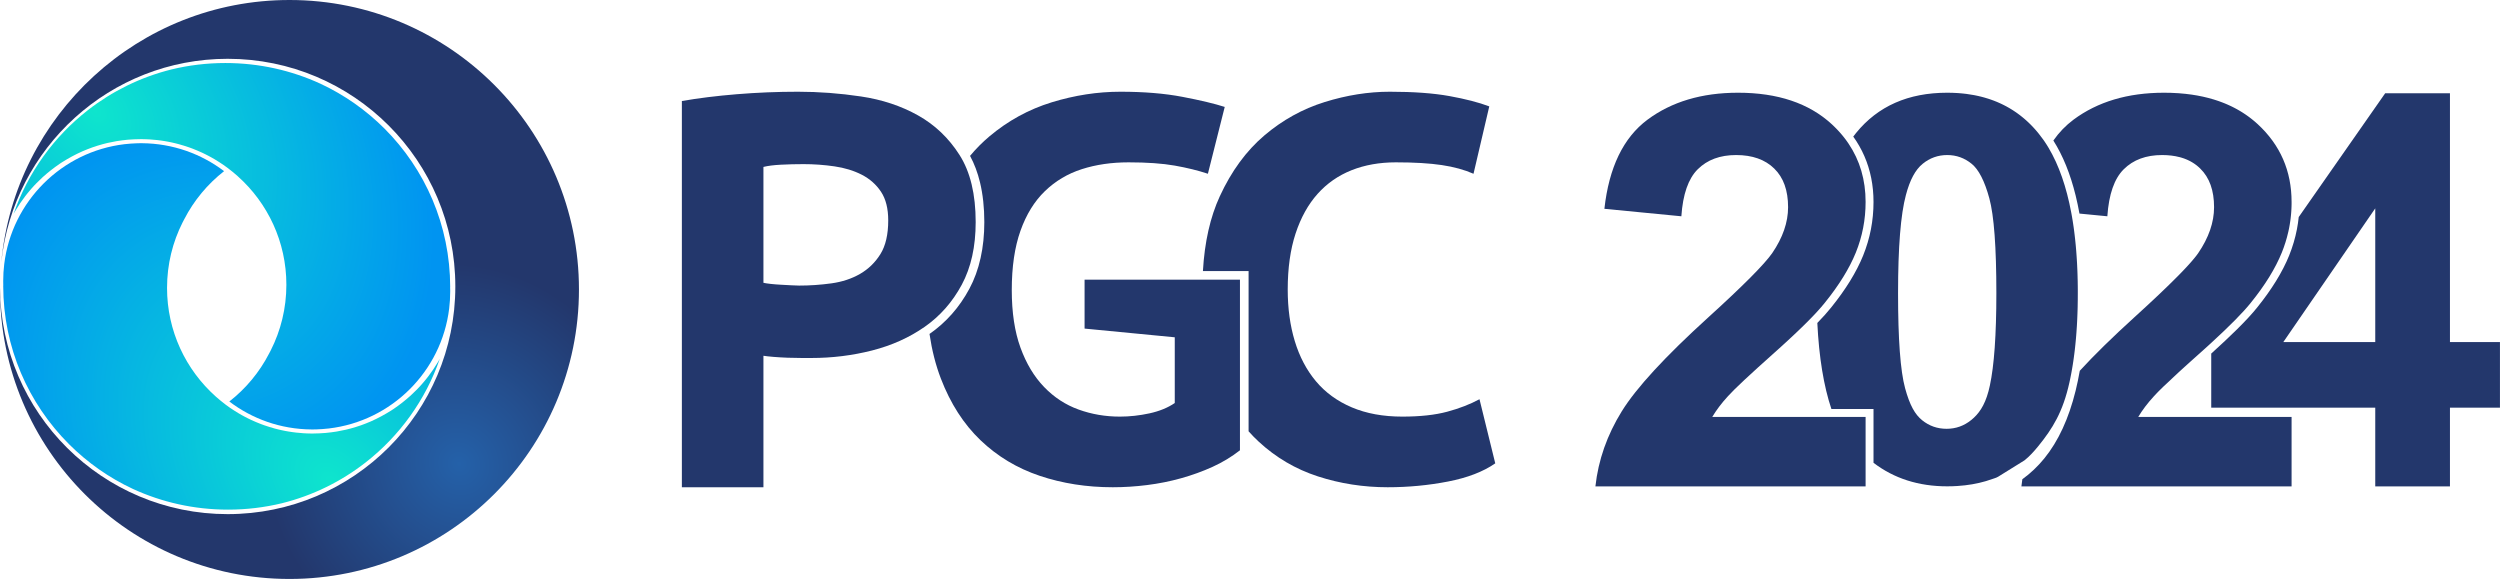 <svg width="158" height="37" viewBox="0 0 158 37" fill="none" xmlns="http://www.w3.org/2000/svg">
    <path d="M91.513 30.433C92.749 30.193 93.745 29.809 94.5 29.283L93.504 25.231C92.909 25.551 92.228 25.815 91.461 26.021C90.694 26.227 89.75 26.33 88.629 26.33C87.415 26.33 86.351 26.135 85.435 25.746C84.52 25.357 83.764 24.808 83.169 24.098C82.574 23.388 82.128 22.541 81.83 21.557C81.532 20.573 81.384 19.485 81.384 18.295C81.384 16.945 81.55 15.766 81.881 14.758C82.213 13.751 82.677 12.916 83.272 12.252C83.867 11.588 84.583 11.09 85.418 10.758C86.254 10.426 87.186 10.26 88.216 10.26C89.384 10.26 90.351 10.318 91.118 10.432C91.885 10.546 92.554 10.73 93.126 10.982L94.122 6.724C93.459 6.472 92.617 6.255 91.599 6.071C90.58 5.888 89.327 5.797 87.839 5.797C86.488 5.797 85.115 6.014 83.719 6.449C82.322 6.884 81.052 7.588 79.907 8.561C78.763 9.534 77.824 10.816 77.091 12.406C76.484 13.726 76.129 15.3 76.025 17.131H78.911V27.259C79.114 27.488 79.325 27.704 79.547 27.909C80.634 28.916 81.881 29.649 83.289 30.107C84.697 30.564 86.168 30.794 87.701 30.794C89.006 30.794 90.277 30.673 91.513 30.433Z" fill="#23376C"/>
    <path fill-rule="evenodd" clip-rule="evenodd" d="M46.559 5.955C45.291 6.059 44.136 6.202 43.094 6.385C43.094 8.902 43.094 13.453 43.094 18.104C43.094 22.961 43.094 27.926 43.094 30.794H48.249V22.485C48.39 22.508 48.602 22.532 48.883 22.555C49.165 22.578 49.464 22.596 49.781 22.608C50.098 22.62 50.397 22.625 50.679 22.625H51.277C52.592 22.625 53.871 22.467 55.115 22.15C56.359 21.833 57.468 21.334 58.442 20.654C59.416 19.973 60.196 19.087 60.783 17.996C61.37 16.904 61.663 15.584 61.663 14.035C61.663 12.275 61.323 10.861 60.642 9.793C59.962 8.725 59.087 7.891 58.019 7.293C56.951 6.694 55.748 6.295 54.411 6.096C53.073 5.896 51.747 5.797 50.432 5.797C49.141 5.797 47.85 5.849 46.559 5.955ZM49.358 10.409C49.816 10.385 50.291 10.373 50.784 10.373C51.441 10.373 52.093 10.42 52.738 10.514C53.384 10.608 53.959 10.784 54.463 11.042C54.968 11.301 55.373 11.659 55.678 12.116C55.983 12.574 56.136 13.178 56.136 13.929C56.136 14.821 55.971 15.531 55.643 16.059C55.314 16.587 54.886 17.004 54.358 17.309C53.83 17.614 53.225 17.814 52.545 17.908C51.864 18.002 51.183 18.049 50.503 18.049C50.385 18.049 50.227 18.043 50.027 18.031C49.828 18.019 49.611 18.008 49.376 17.996C49.141 17.984 48.918 17.966 48.707 17.943C48.496 17.919 48.343 17.896 48.249 17.872V10.55C48.531 10.479 48.901 10.432 49.358 10.409Z" fill="#23376C"/>
    <path d="M78.365 17.677H68.545V20.767L74.245 21.317V25.471C73.809 25.769 73.277 25.986 72.648 26.124C72.018 26.261 71.395 26.33 70.776 26.33C69.861 26.33 68.991 26.181 68.167 25.883C67.343 25.586 66.616 25.111 65.987 24.458C65.357 23.806 64.859 22.976 64.493 21.969C64.127 20.962 63.944 19.749 63.944 18.329C63.944 16.864 64.127 15.617 64.493 14.587C64.859 13.557 65.374 12.721 66.038 12.08C66.702 11.439 67.48 10.976 68.373 10.69C69.266 10.403 70.25 10.26 71.326 10.26C72.493 10.26 73.466 10.329 74.245 10.466C75.023 10.604 75.721 10.775 76.339 10.981L77.403 6.758C76.763 6.552 75.876 6.34 74.742 6.123C73.609 5.905 72.299 5.797 70.811 5.797C69.369 5.797 67.921 6.02 66.467 6.466C65.014 6.913 63.697 7.634 62.519 8.629C62.084 8.996 61.681 9.403 61.307 9.851C61.578 10.351 61.788 10.91 61.937 11.528C62.118 12.283 62.209 13.118 62.209 14.035C62.209 14.843 62.131 15.599 61.974 16.304C61.816 17.016 61.579 17.666 61.263 18.254C60.949 18.838 60.584 19.366 60.167 19.839C59.751 20.311 59.28 20.732 58.753 21.1L58.745 21.105C58.896 22.132 59.135 23.073 59.463 23.926C60.069 25.506 60.905 26.805 61.969 27.823C63.034 28.842 64.281 29.592 65.712 30.072C67.143 30.553 68.682 30.794 70.33 30.794C71.04 30.794 71.761 30.748 72.493 30.656C73.226 30.564 73.941 30.422 74.639 30.227C75.338 30.032 76.001 29.792 76.631 29.506C77.26 29.22 77.838 28.871 78.365 28.459V17.677Z" fill="#23376C"/>
    <path d="M117.906 26.35V30.739H100.83C101.014 29.069 101.57 27.491 102.493 25.999C103.416 24.508 105.244 22.527 107.966 20.056C110.161 18.063 111.504 16.71 112.001 16.002C112.67 15.023 113.007 14.055 113.007 13.094C113.007 12.034 112.717 11.222 112.131 10.652C111.551 10.082 110.747 9.799 109.723 9.799C108.705 9.799 107.901 10.099 107.297 10.698C106.7 11.291 106.356 12.281 106.262 13.669L101.398 13.197C101.688 10.583 102.593 8.705 104.12 7.565C105.646 6.431 107.552 5.86 109.841 5.86C112.35 5.86 114.32 6.523 115.758 7.841L115.816 7.895L115.835 7.913L115.89 7.966L115.89 7.966L115.892 7.968L115.955 8.029L115.957 8.032L116.018 8.093L116.022 8.096L116.076 8.152L116.081 8.156L116.083 8.159L116.13 8.208L116.142 8.221L116.147 8.227L116.2 8.283L116.202 8.286L116.203 8.286L116.254 8.343L116.269 8.36L116.302 8.397L116.319 8.416L116.32 8.417L116.336 8.435L116.367 8.471L116.385 8.493L116.401 8.513L116.418 8.532L116.42 8.535L116.449 8.569L116.45 8.571L116.466 8.59L116.482 8.61L116.498 8.629L116.513 8.649L116.529 8.669L116.559 8.706L116.56 8.708L116.575 8.728L116.591 8.748L116.604 8.765L116.606 8.768L116.621 8.787L116.636 8.807L116.666 8.847L116.68 8.867L116.71 8.908L116.724 8.928L116.753 8.968L116.767 8.989L116.809 9.05L116.823 9.07C117.545 10.139 117.906 11.371 117.906 12.765C117.906 13.883 117.699 14.942 117.291 15.956C116.882 16.963 116.231 18.017 115.338 19.123C115.196 19.301 115.026 19.498 114.828 19.714L114.808 19.735L114.769 19.778L114.769 19.778L114.729 19.82L114.708 19.843L114.677 19.876L114.647 19.907L114.614 19.942L114.605 19.951L114.582 19.976L114.519 20.041L114.516 20.044L114.483 20.078L114.449 20.113L114.385 20.179L114.38 20.183L114.345 20.219L114.339 20.226L114.31 20.255L114.292 20.273L114.274 20.291L114.245 20.321L114.202 20.364L114.196 20.369L114.165 20.401L114.147 20.418L114.098 20.467L114.089 20.475L114.051 20.513L114.047 20.517L114.013 20.551L113.996 20.567L113.974 20.589L113.895 20.666L113.839 20.72L113.773 20.784L113.731 20.824L113.731 20.825L113.69 20.864L113.62 20.931L113.563 20.985L113.562 20.986L113.506 21.04L113.431 21.11L113.389 21.15L113.386 21.152L113.341 21.195L113.33 21.206L113.296 21.237L113.27 21.262L113.209 21.319L113.204 21.323L113.157 21.366L113.147 21.376L113.022 21.492L112.967 21.543L112.959 21.55L112.87 21.632L112.83 21.669L112.82 21.678L112.771 21.723L112.764 21.729L112.72 21.769L112.67 21.815L112.568 21.908L112.563 21.912L112.464 22.002L112.358 22.097L112.356 22.099L112.286 22.162L112.252 22.193L112.198 22.242L112.143 22.29C110.599 23.667 109.622 24.577 109.214 25.032C108.8 25.481 108.469 25.924 108.214 26.35H117.906Z" fill="#23376C"/>
    <path fill-rule="evenodd" clip-rule="evenodd" d="M127.951 29.092C128.256 28.851 128.551 28.527 128.82 28.196C129.72 27.087 130.376 26.043 130.79 24.16L130.818 24.029L130.823 24.008C130.843 23.91 130.863 23.812 130.882 23.712L130.897 23.634L130.912 23.557L130.912 23.556L130.926 23.478L130.927 23.473L130.94 23.399L130.956 23.309L130.976 23.19L130.985 23.137L131.005 23.013L131.007 22.998L131.019 22.917L131.032 22.835L131.044 22.753L131.054 22.679L131.056 22.67L131.067 22.587L131.078 22.504L131.078 22.504L131.089 22.42L131.091 22.409L131.104 22.304L131.115 22.215L131.121 22.166L131.131 22.081L131.134 22.046L131.146 21.946L131.158 21.826L131.164 21.774L131.177 21.637L131.183 21.575L131.185 21.559L131.193 21.471L131.194 21.459L131.201 21.384L131.214 21.227L131.216 21.204L131.227 21.061L131.232 20.997L131.243 20.833L131.244 20.816L131.255 20.657L131.258 20.604L131.267 20.451L131.269 20.409L131.277 20.254L131.278 20.228L131.28 20.191L131.287 20.023L131.288 20.002L131.295 19.818L131.295 19.815L131.295 19.811L131.302 19.606L131.303 19.583L131.307 19.424L131.308 19.395L131.308 19.379C131.311 19.252 131.313 19.123 131.314 18.993L131.315 18.95C131.317 18.811 131.317 18.671 131.317 18.53C131.317 18.501 131.317 18.471 131.317 18.442C131.317 18.4 131.317 18.358 131.317 18.315L131.317 18.306L131.315 18.093L131.315 18.085L131.315 18.072L131.312 17.909L131.312 17.878L131.308 17.665V17.664L131.307 17.648L131.303 17.476L131.302 17.453L131.302 17.443L131.296 17.251L131.295 17.243L131.295 17.22L131.288 17.036L131.287 17.02L131.278 16.83L131.277 16.799L131.269 16.633L131.268 16.626L131.268 16.616L131.257 16.438L131.257 16.425L131.254 16.387L131.244 16.225L131.243 16.217L131.23 16.034L131.215 15.831L131.214 15.823L131.2 15.661L131.197 15.617L131.183 15.465L131.181 15.445L131.179 15.43L131.164 15.274L131.159 15.23L131.144 15.082L131.141 15.06L131.122 14.893L131.121 14.881L131.118 14.858L131.098 14.697L131.095 14.668L131.076 14.52L131.075 14.514L131.073 14.499L131.053 14.354L131.048 14.317L131.025 14.165L131.024 14.156L131.024 14.155L130.999 13.995L130.993 13.956L130.974 13.842L130.963 13.775L130.941 13.647L130.934 13.608L130.913 13.491L130.905 13.448C130.598 11.805 130.121 10.438 129.473 9.348L129.464 9.332L129.445 9.302L129.436 9.286L129.408 9.241L129.399 9.225L129.37 9.18L129.361 9.165L129.335 9.124L129.294 9.061L129.285 9.046L129.275 9.031L129.265 9.017L129.226 8.958L129.217 8.944L129.199 8.918L129.198 8.917C129.182 8.893 129.165 8.869 129.148 8.845L129.13 8.819C129.12 8.806 129.072 8.743 129.017 8.67L129.017 8.67C128.941 8.569 128.853 8.452 128.838 8.435L128.779 8.362L128.773 8.355L128.713 8.284L128.688 8.255L128.646 8.206L128.623 8.181L128.582 8.135L128.558 8.108L128.513 8.06L128.489 8.033L128.452 7.994L128.421 7.962L128.38 7.92L128.355 7.894L128.308 7.847L128.286 7.826L128.243 7.784L128.215 7.757L128.213 7.754C128.191 7.734 128.169 7.713 128.147 7.693L128.146 7.692C128.123 7.67 128.099 7.649 128.076 7.627L128.059 7.612L128.006 7.565L127.976 7.54L127.936 7.504L127.896 7.471L127.864 7.444L127.83 7.416L127.784 7.379L127.759 7.359L127.715 7.324L127.679 7.296L127.64 7.266L127.607 7.241L127.559 7.206L127.531 7.185L127.484 7.151L127.454 7.13L127.45 7.126C127.426 7.11 127.402 7.093 127.379 7.077L127.376 7.076L127.302 7.026L127.297 7.022L127.278 7.01L127.219 6.971L127.145 6.925L127.104 6.899L127.062 6.874L127.024 6.851L126.987 6.829L126.938 6.801L126.907 6.784L126.857 6.756L126.828 6.739L126.776 6.711L126.737 6.691L126.699 6.671L126.647 6.644L126.612 6.627L126.58 6.611L126.528 6.585C126.501 6.572 126.474 6.559 126.447 6.547C126.396 6.523 126.346 6.501 126.294 6.479L126.279 6.472L126.226 6.449L126.186 6.432L126.14 6.414L126.103 6.399L126.048 6.377L126.017 6.365L125.956 6.342L125.933 6.334L125.87 6.311L125.84 6.3L125.78 6.28L125.752 6.27L125.691 6.25L125.671 6.243C125.589 6.217 125.507 6.192 125.423 6.168L125.357 6.15L125.328 6.142L125.261 6.124L125.238 6.118L125.167 6.1L125.144 6.095L125.071 6.078L125.053 6.073L124.978 6.057L124.957 6.052L124.882 6.036L124.862 6.032L124.791 6.018L124.762 6.012C124.613 5.984 124.463 5.96 124.31 5.94L124.306 5.939L124.232 5.93L124.199 5.926L124.129 5.918L124.101 5.915L124.028 5.907L124.001 5.905L123.919 5.897L123.906 5.896L123.82 5.889L123.798 5.887L123.717 5.881C123.504 5.867 123.286 5.86 123.064 5.86C120.602 5.86 118.685 6.707 117.307 8.4C117.245 8.476 117.185 8.553 117.126 8.632C117.405 9.021 117.638 9.431 117.826 9.862C118.213 10.748 118.406 11.716 118.406 12.765C118.406 13.353 118.351 13.928 118.242 14.493C118.133 15.055 117.97 15.604 117.754 16.141V16.143C117.541 16.668 117.263 17.209 116.921 17.765C116.583 18.312 116.185 18.869 115.729 19.434C115.505 19.716 115.213 20.042 114.855 20.412C114.962 22.587 115.259 24.4 115.745 25.85H118.406V29.248C119.703 30.24 121.255 30.736 123.064 30.736C123.284 30.736 123.501 30.729 123.713 30.715C124.351 30.674 124.949 30.572 125.509 30.407L125.511 30.406C125.656 30.364 125.798 30.317 125.938 30.266C125.97 30.254 126.003 30.243 126.036 30.233C126.121 30.205 126.206 30.177 126.28 30.13L127.951 29.092ZM126.17 18.53C126.17 21.171 126.029 23.115 125.76 24.362C125.733 24.491 125.703 24.612 125.673 24.726C125.421 25.668 125.035 26.177 124.59 26.54L124.58 26.547C124.124 26.916 123.604 27.1 123.024 27.1C122.444 27.1 121.929 26.922 121.48 26.559C121.03 26.196 120.697 25.619 120.401 24.531C120.105 23.442 119.957 21.444 119.957 18.53C119.957 15.622 120.123 13.548 120.454 12.322C120.579 11.847 120.729 11.445 120.906 11.117C121.083 10.789 121.286 10.534 121.513 10.352C121.963 9.984 122.484 9.799 123.064 9.799C123.643 9.799 124.158 9.984 124.608 10.352C125.057 10.715 125.43 11.446 125.726 12.535C126.022 13.623 126.17 15.622 126.17 18.53Z" fill="#23376C"/>
    <path d="M127.812 30.288C128.323 29.919 128.789 29.477 129.208 28.963C130.087 27.879 130.744 26.457 131.178 24.698C131.277 24.294 131.365 23.873 131.442 23.434C132.36 22.433 133.51 21.308 134.888 20.056C136.041 19.01 136.958 18.14 137.642 17.447L137.666 17.422L137.671 17.418L137.726 17.361L137.728 17.36L137.756 17.331L137.783 17.303L137.785 17.301L137.838 17.247L137.842 17.242L137.865 17.219L137.891 17.191L137.899 17.184L137.918 17.164L137.944 17.137L137.97 17.11L138.007 17.07L138.06 17.015L138.07 17.004L138.094 16.978L138.111 16.961L138.118 16.953L138.142 16.927L138.161 16.907L138.166 16.902L138.21 16.855L138.212 16.852L138.235 16.828L138.257 16.803L138.279 16.779L138.301 16.755L138.303 16.752L138.344 16.708L138.348 16.703L138.365 16.684L138.392 16.654L138.406 16.638L138.435 16.606L138.446 16.593L138.466 16.571L138.476 16.559L138.504 16.527L138.541 16.484L138.555 16.468L138.559 16.463L138.577 16.442L138.592 16.424L138.595 16.421L138.612 16.4L138.646 16.36L138.663 16.34L138.664 16.339L138.679 16.32L138.695 16.301L138.698 16.298L138.711 16.281L138.726 16.262L138.73 16.257L138.756 16.225L138.761 16.218L138.771 16.206L138.792 16.18L138.799 16.17L138.813 16.152L138.82 16.142L138.826 16.135L138.839 16.117L138.852 16.1L138.865 16.083L138.874 16.07L138.877 16.067L138.889 16.05L138.9 16.035L138.912 16.018L138.924 16.002C139.592 15.023 139.929 14.055 139.929 13.094C139.929 12.034 139.639 11.222 139.054 10.652L139.026 10.625L139.018 10.617L139 10.601L138.999 10.599L138.982 10.584L138.971 10.573L138.964 10.567L138.945 10.551L138.942 10.548L138.927 10.535L138.908 10.519L138.889 10.503L138.885 10.499L138.87 10.487L138.855 10.475L138.832 10.456L138.826 10.451L138.813 10.441L138.796 10.428L138.793 10.426L138.773 10.412L138.757 10.4L138.754 10.397L138.735 10.383L138.734 10.383L138.714 10.368L138.704 10.361L138.693 10.354L138.673 10.34L138.673 10.34L138.653 10.327L138.641 10.319L138.632 10.313L138.611 10.3L138.593 10.288L138.59 10.287L138.577 10.278L138.575 10.277L138.555 10.265L138.534 10.252L138.527 10.248L138.511 10.239L138.505 10.236L138.484 10.223L138.478 10.22L138.462 10.211L138.444 10.201L138.44 10.199L138.418 10.187L138.396 10.176L138.376 10.166L138.374 10.164L138.351 10.153C138.332 10.143 138.312 10.134 138.292 10.125L138.283 10.12L138.272 10.115L138.26 10.11L138.237 10.1L138.236 10.099L138.214 10.089L138.191 10.079L138.167 10.07L138.12 10.051L138.096 10.041L138.048 10.023L138.023 10.014L137.974 9.997L137.949 9.989L137.926 9.982L137.925 9.981L137.902 9.974L137.899 9.973L137.874 9.965L137.863 9.962L137.849 9.958L137.824 9.951L137.798 9.943L137.773 9.936L137.772 9.936L137.747 9.93C137.413 9.843 137.046 9.799 136.646 9.799C135.628 9.799 134.823 10.099 134.22 10.698C133.622 11.291 133.279 12.281 133.184 13.669L131.422 13.498C131.351 13.105 131.271 12.726 131.182 12.362C130.846 10.995 130.376 9.834 129.772 8.881C130.132 8.367 130.556 7.929 131.043 7.565C132.569 6.431 134.474 5.86 136.764 5.86C137.064 5.86 137.357 5.87 137.642 5.889L137.731 5.895L137.748 5.897C138.005 5.916 138.255 5.943 138.499 5.978L138.502 5.978C138.994 6.049 139.46 6.151 139.9 6.285L139.909 6.288C139.963 6.304 140.017 6.321 140.07 6.339L140.145 6.364L140.173 6.373L140.23 6.393L140.25 6.4C140.322 6.425 140.393 6.452 140.463 6.479L140.474 6.483L140.531 6.506L140.556 6.515L140.622 6.542L140.633 6.547L140.694 6.572L140.719 6.583L140.775 6.607L140.799 6.618L140.853 6.642L140.876 6.653L140.934 6.679L141.008 6.714L141.009 6.714L141.083 6.75L141.149 6.784L141.158 6.788L141.216 6.818L141.237 6.829L141.288 6.856L141.315 6.871L141.361 6.895L141.395 6.914L141.435 6.937L141.472 6.958L141.511 6.981L141.515 6.983L141.582 7.022L141.585 7.024L141.654 7.066L141.661 7.07L141.723 7.109L141.773 7.141L141.799 7.158L141.841 7.186L141.872 7.206L141.913 7.234L141.94 7.252L141.983 7.282L142.015 7.305L142.051 7.33L142.111 7.373L142.117 7.378L142.187 7.43L142.19 7.432L142.208 7.446L142.257 7.484L142.282 7.503L142.324 7.537L142.352 7.559L142.392 7.592L142.42 7.614L142.458 7.647L142.487 7.67L142.523 7.701L142.555 7.729L142.579 7.75L142.62 7.787C142.64 7.805 142.661 7.823 142.681 7.841C144.113 9.16 144.828 10.802 144.828 12.765L144.828 12.818L144.828 12.857L144.828 12.87L144.828 12.887L144.827 12.918L144.827 12.948L144.826 12.974L144.826 12.978L144.825 13.009L144.825 13.026L144.823 13.078L144.822 13.1L144.821 13.13L144.82 13.16L144.819 13.181L144.818 13.19L144.817 13.22L144.816 13.233L144.815 13.25L144.814 13.28L144.813 13.285L144.812 13.31L144.81 13.341L144.808 13.37L144.807 13.388L144.806 13.4L144.801 13.46L144.799 13.49L144.796 13.52L144.794 13.541L144.794 13.55L144.791 13.58L144.788 13.61L144.785 13.643L144.782 13.669L144.779 13.694L144.779 13.699L144.776 13.728L144.772 13.758L144.769 13.788L144.768 13.796L144.762 13.847L144.758 13.876L144.755 13.897L144.749 13.948L144.746 13.965L144.742 13.994L144.741 13.998L144.734 14.049L144.729 14.082L144.724 14.112L144.72 14.141L144.718 14.149L144.715 14.17L144.71 14.2L144.705 14.229L144.701 14.249L144.7 14.258L144.695 14.287L144.683 14.35L144.674 14.399L144.673 14.403L144.664 14.449L144.662 14.461L144.654 14.499L144.65 14.52L144.637 14.577L144.633 14.598L144.625 14.635L144.622 14.647L144.618 14.664C144.518 15.103 144.383 15.533 144.213 15.956C143.805 16.963 143.154 18.017 142.261 19.123C141.766 19.746 140.925 20.594 139.75 21.671L139.729 21.69L139.719 21.699L139.699 21.718L139.689 21.727L139.687 21.729L139.678 21.737L139.668 21.746L139.658 21.756L139.647 21.765L139.627 21.784L139.62 21.789L139.616 21.793L139.606 21.803L139.596 21.812L139.585 21.822L139.575 21.831L139.564 21.841L139.554 21.85L139.554 21.85L139.533 21.869L139.522 21.879L139.512 21.888L139.501 21.898L139.491 21.907L139.48 21.917L139.469 21.927L139.459 21.936L139.448 21.946L139.438 21.956L139.427 21.965L139.418 21.974L139.416 21.975L139.406 21.985L139.395 21.994L139.384 22.004L139.373 22.014L139.352 22.033L139.349 22.036L139.341 22.043L139.33 22.053L139.319 22.062L139.308 22.072L139.298 22.082L139.287 22.092L139.276 22.102L139.265 22.111L139.254 22.121L139.243 22.131L139.232 22.141L139.221 22.151L139.21 22.161L139.208 22.162L139.199 22.171L139.188 22.181L139.177 22.191L139.166 22.201L139.144 22.22L139.137 22.226L139.121 22.24L139.099 22.26L139.088 22.27L139.077 22.28L139.066 22.29L139.015 22.336L138.994 22.355L138.964 22.381L138.922 22.418L138.914 22.426L138.864 22.47L138.852 22.481L138.791 22.536L138.783 22.543L138.723 22.596L138.718 22.601L138.714 22.605L138.694 22.623L138.67 22.644L138.646 22.665L138.646 22.666L138.622 22.687L138.579 22.725L138.575 22.729L138.552 22.75L138.528 22.771L138.513 22.785L138.505 22.792L138.436 22.854L138.39 22.895L138.383 22.901L138.368 22.916L138.323 22.956L138.32 22.959L138.301 22.976L138.257 23.015L138.256 23.016L138.212 23.056L138.195 23.072L138.191 23.075L138.169 23.095L138.134 23.127L138.126 23.134L138.083 23.172L138.073 23.181L138.041 23.211L138.02 23.23L137.958 23.286L137.955 23.289L137.897 23.341L137.897 23.342L137.84 23.393L137.836 23.397L137.816 23.415L137.797 23.433L137.784 23.444L137.777 23.451L137.757 23.469L137.729 23.495L137.718 23.505L137.699 23.522L137.68 23.54L137.674 23.545L137.642 23.575C136.903 24.253 136.401 24.737 136.137 25.032C135.723 25.481 135.391 25.924 135.137 26.35H144.828V30.739H127.753C127.759 30.678 127.794 30.403 127.812 30.288Z" fill="#23376C"/>
    <path fill-rule="evenodd" clip-rule="evenodd" d="M145.28 13.716L150.743 5.895H154.837V21.617H157.997V25.763H154.837V30.739H150.116V25.763H139.75V22.346C140.379 21.776 140.92 21.268 141.372 20.821C141.921 20.278 142.348 19.816 142.652 19.434C143.108 18.869 143.505 18.312 143.843 17.765C144.186 17.209 144.464 16.668 144.677 16.143V16.141C144.893 15.604 145.056 15.055 145.165 14.493C145.214 14.236 145.253 13.978 145.28 13.716ZM150.116 21.617V13.168L144.306 21.617H150.116Z" fill="#23376C"/>
    <path d="M18.295 0C28.399 0 36.59 8.191 36.59 18.295C36.59 28.399 28.399 36.59 18.295 36.59C8.191 36.59 0 28.399 0 18.295C0 18.263 0.001 18.232 0.001 18.2C0.053 26.102 6.474 32.493 14.388 32.493C22.335 32.493 28.777 26.051 28.777 18.104C28.777 10.158 22.335 3.716 14.388 3.716C6.961 3.716 0.848 9.345 0.082 16.569C0.951 7.275 8.773 0 18.295 0Z" fill="url(#paint0_radial_664_707)"/>
    <path d="M17.817 31.805C16.725 32.069 15.585 32.209 14.412 32.209C12.266 32.209 10.23 31.741 8.401 30.901C6.889 30.196 5.523 29.233 4.358 28.068C1.794 25.504 0.207 21.964 0.203 18.053H0.207L0.207 18.047H0.207L0.204 17.856L0.203 17.754C0.203 17.395 0.225 17.041 0.267 16.694L0.267 16.694C0.508 14.71 1.417 12.931 2.763 11.59C4.107 10.25 5.889 9.347 7.875 9.112C8.148 9.081 8.413 9.064 8.688 9.054C8.76 9.052 8.833 9.051 8.906 9.051L8.911 9.051C8.93 9.051 8.949 9.051 8.968 9.051C9.947 9.058 10.888 9.227 11.763 9.531C12.634 9.834 13.442 10.271 14.162 10.817C13.12 11.631 12.259 12.664 11.649 13.848C11.612 13.915 11.577 13.983 11.542 14.052C10.912 15.297 10.557 16.705 10.557 18.196C10.557 19.554 10.852 20.844 11.381 22.005C11.915 23.176 12.688 24.215 13.636 25.061L13.635 25.061C13.843 25.245 14.048 25.412 14.269 25.58C14.355 25.643 14.44 25.705 14.527 25.766C14.711 25.891 14.893 26.008 15.084 26.122C15.148 26.16 15.212 26.197 15.277 26.234L15.476 26.342C15.542 26.376 15.607 26.41 15.674 26.443L15.875 26.54C16.079 26.634 16.282 26.72 16.492 26.801L16.704 26.878C16.92 26.953 17.132 27.019 17.352 27.08C17.426 27.1 17.497 27.117 17.571 27.136L17.796 27.188L18.019 27.234C18.095 27.248 18.17 27.261 18.246 27.274C18.323 27.286 18.399 27.298 18.476 27.309C18.552 27.32 18.627 27.329 18.703 27.338C18.859 27.355 19.013 27.369 19.169 27.38C19.248 27.384 19.325 27.388 19.404 27.392C19.484 27.394 19.564 27.396 19.645 27.398L19.76 27.399C20.038 27.396 20.305 27.385 20.581 27.362C20.816 27.34 21.046 27.311 21.279 27.273C21.476 27.24 21.666 27.201 21.86 27.157C21.962 27.133 22.061 27.108 22.162 27.081C22.382 27.021 22.597 26.954 22.812 26.88C23.028 26.802 23.235 26.721 23.445 26.63C23.903 26.426 24.306 26.206 24.73 25.941L24.883 25.84C25.266 25.579 25.604 25.313 25.949 25.003C26.085 24.878 26.216 24.753 26.345 24.621C26.395 24.57 26.444 24.518 26.491 24.468C26.541 24.414 26.589 24.362 26.634 24.311C26.688 24.25 26.741 24.189 26.793 24.127C26.843 24.067 26.89 24.01 26.933 23.957C26.979 23.9 27.024 23.843 27.068 23.785C27.18 23.638 27.285 23.489 27.39 23.337C27.488 23.189 27.583 23.042 27.673 22.889C27.713 22.822 27.753 22.754 27.791 22.685L27.795 22.678C26.892 25.288 25.248 27.554 23.114 29.221C21.572 30.426 19.775 31.319 17.817 31.805Z" fill="url(#paint1_radial_664_707)"/>
    <path d="M10.839 4.388C11.93 4.123 13.07 3.983 14.243 3.983C16.389 3.983 18.425 4.452 20.255 5.292C21.766 5.997 23.133 6.96 24.298 8.125C26.861 10.688 28.448 14.229 28.452 18.14H28.448L28.448 18.145H28.448L28.452 18.337L28.452 18.439C28.452 18.797 28.43 19.151 28.388 19.498L28.388 19.498C28.147 21.483 27.238 23.262 25.893 24.602C24.548 25.943 22.766 26.846 20.78 27.08C20.507 27.112 20.242 27.129 19.968 27.139C19.895 27.14 19.822 27.141 19.75 27.141L19.744 27.141C19.725 27.141 19.706 27.141 19.687 27.141C18.708 27.134 17.768 26.966 16.892 26.662C16.021 26.359 15.213 25.922 14.493 25.375C15.535 24.562 16.396 23.528 17.006 22.345C17.043 22.277 17.078 22.21 17.113 22.141C17.743 20.896 18.099 19.487 18.099 17.997C18.099 16.638 17.804 15.348 17.274 14.187C16.74 13.017 15.968 11.977 15.019 11.132L15.02 11.131C14.813 10.947 14.607 10.781 14.386 10.613C14.3 10.55 14.215 10.488 14.128 10.427C13.944 10.301 13.762 10.185 13.572 10.07C13.507 10.033 13.443 9.996 13.378 9.959L13.179 9.851C13.113 9.817 13.048 9.783 12.981 9.75L12.781 9.653C12.576 9.559 12.373 9.473 12.164 9.392L11.951 9.314C11.735 9.24 11.523 9.174 11.303 9.113C11.229 9.093 11.159 9.075 11.085 9.057L10.859 9.004L10.637 8.959C10.561 8.945 10.485 8.931 10.409 8.918C10.332 8.906 10.256 8.894 10.179 8.883C10.103 8.873 10.029 8.864 9.953 8.854C9.797 8.838 9.642 8.824 9.486 8.813C9.408 8.809 9.33 8.805 9.251 8.801C9.171 8.799 9.091 8.797 9.01 8.795L8.895 8.794C8.617 8.797 8.351 8.808 8.074 8.83C7.839 8.853 7.609 8.882 7.376 8.919C7.18 8.953 6.99 8.992 6.795 9.035C6.694 9.06 6.594 9.085 6.493 9.111C6.273 9.172 6.059 9.238 5.843 9.313C5.627 9.391 5.421 9.472 5.21 9.563C4.752 9.766 4.349 9.986 3.925 10.252L3.772 10.352C3.39 10.614 3.051 10.88 2.706 11.189C2.57 11.315 2.44 11.44 2.311 11.572C2.26 11.623 2.211 11.674 2.164 11.725C2.114 11.779 2.066 11.831 2.021 11.882C1.967 11.943 1.915 12.004 1.863 12.066C1.812 12.126 1.765 12.182 1.723 12.235C1.677 12.292 1.632 12.35 1.587 12.408C1.475 12.555 1.37 12.703 1.265 12.856C1.167 13.004 1.072 13.15 0.982 13.303C0.942 13.37 0.903 13.439 0.864 13.507L0.86 13.515C1.763 10.904 3.408 8.639 5.541 6.971C7.083 5.767 8.88 4.874 10.839 4.388Z" fill="url(#paint2_radial_664_707)"/>
    <defs>
        <radialGradient id="paint0_radial_664_707" cx="0" cy="0" r="1" gradientUnits="userSpaceOnUse" gradientTransform="translate(29.02 29.324) rotate(-121.035) scale(12.925 12.069)">
            <stop stop-color="#2461A9"/>
            <stop offset="1" stop-color="#23376C"/>
        </radialGradient>
        <radialGradient id="paint1_radial_664_707" cx="0" cy="0" r="1" gradientUnits="userSpaceOnUse" gradientTransform="translate(21 30.5) rotate(-133.452) scale(26.172 17.871)">
            <stop stop-color="#0EE5CD"/>
            <stop offset="1" stop-color="#0094F1"/>
        </radialGradient>
        <radialGradient id="paint2_radial_664_707" cx="0" cy="0" r="1" gradientUnits="userSpaceOnUse" gradientTransform="translate(6 7) rotate(50.477) scale(25.928 17.765)">
            <stop stop-color="#0EE5CD"/>
            <stop offset="1" stop-color="#0094F1"/>
        </radialGradient>
    </defs>
</svg>
